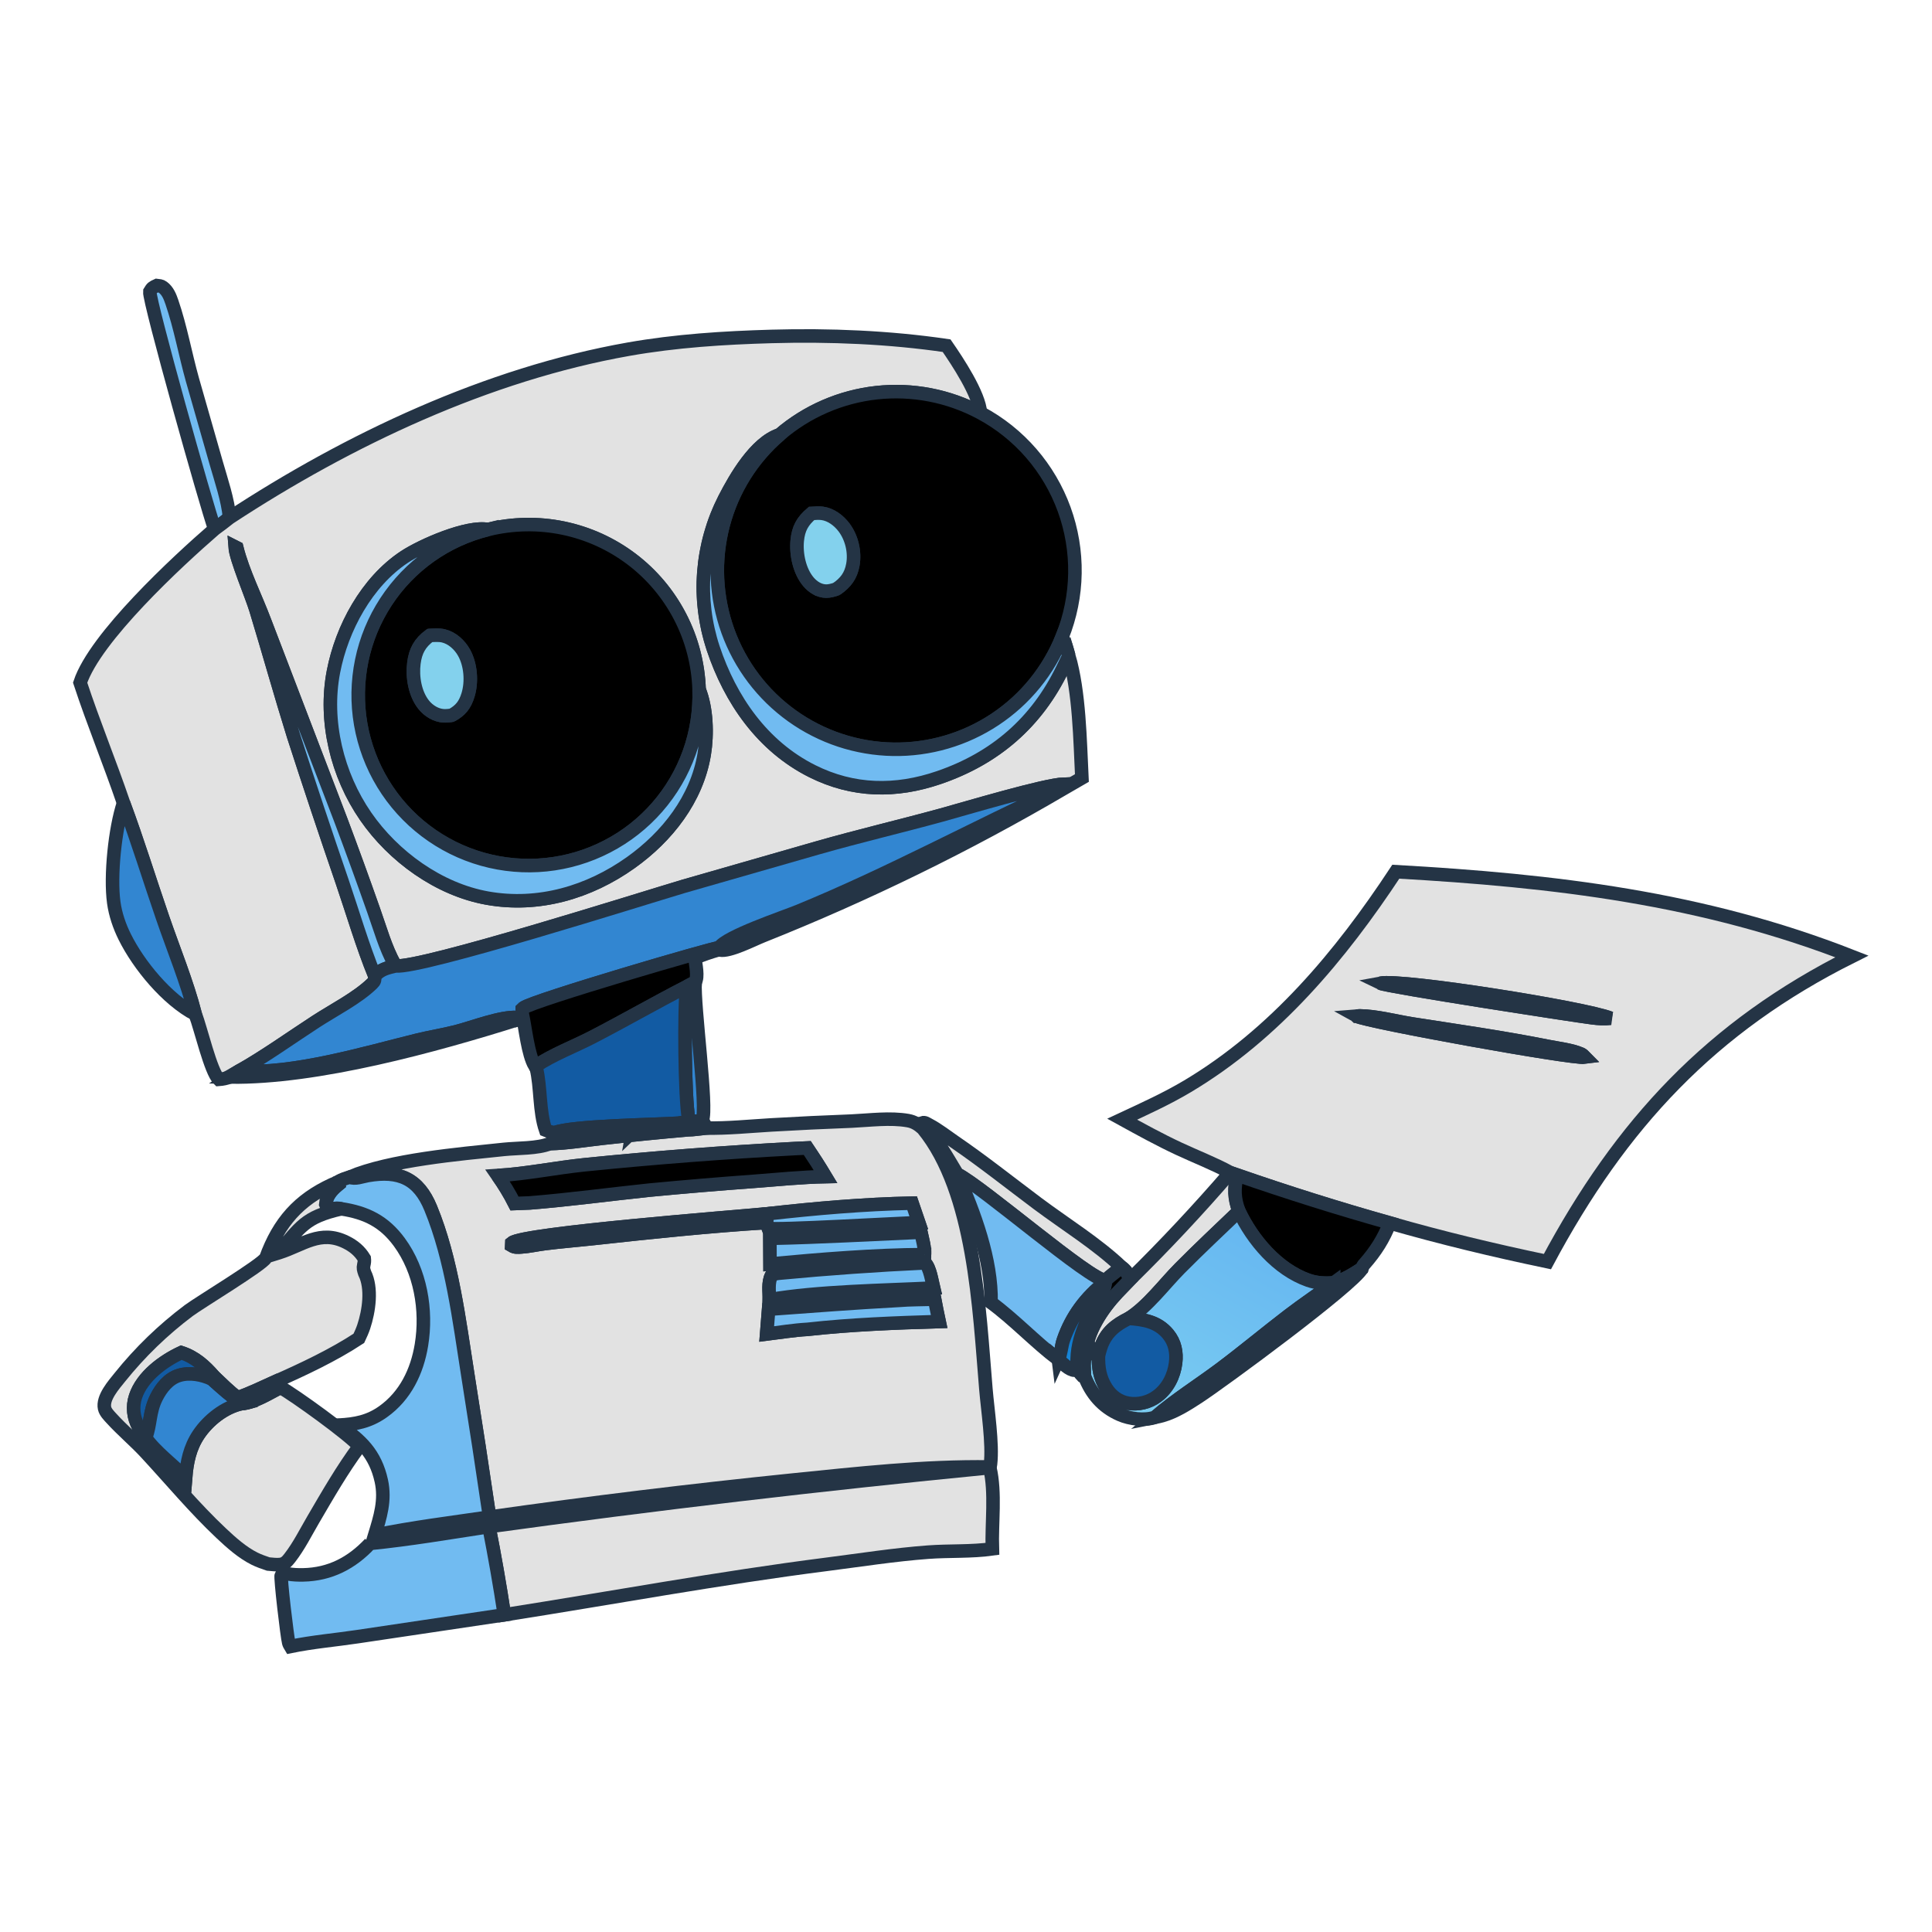 <?xml version="1.0" encoding="UTF-8" standalone="no"?>
<!-- Created with Inkscape (http://www.inkscape.org/) -->

<svg
   width="170mm"
   height="170mm"
   viewBox="0 0 170 170"
   version="1.1"
   id="svg1"
   inkscape:version="1.4 (e7c3feb100, 2024-10-09)"
   sodipodi:docname="favicon.svg"
   xmlns:inkscape="http://www.inkscape.org/namespaces/inkscape"
   xmlns:sodipodi="http://sodipodi.sourceforge.net/DTD/sodipodi-0.dtd"
   xmlns="http://www.w3.org/2000/svg"
   xmlns:svg="http://www.w3.org/2000/svg">
  <sodipodi:namedview
     id="namedview1"
     pagecolor="#243445"
     bordercolor="#000000"
     borderopacity="0.25"
     inkscape:showpageshadow="2"
     inkscape:pageopacity="0.0"
     inkscape:pagecheckerboard="0"
     inkscape:deskcolor="#d1d1d1"
     inkscape:document-units="mm"
     inkscape:zoom="0.50867705"
     inkscape:cx="176.92955"
     inkscape:cy="299.79729"
     inkscape:window-width="1440"
     inkscape:window-height="831"
     inkscape:window-x="0"
     inkscape:window-y="0"
     inkscape:window-maximized="1"
     inkscape:current-layer="layer1"
     inkscape:export-bgcolor="#243445ff" />
  <defs
     id="defs1">
    <linearGradient
       id="gradient_0"
       gradientUnits="userSpaceOnUse"
       x1="719.581"
       y1="403.932"
       x2="682.278"
       y2="470.019"
       gradientTransform="matrix(0.265,0,0,0.265,-50.29,4.845)">
      <stop
         offset="0"
         stop-color="#66B7F1"
         id="stop29" />
      <stop
         offset="1"
         stop-color="#7BCDF1"
         id="stop30" />
    </linearGradient>
    <linearGradient
       id="gradient_1"
       gradientUnits="userSpaceOnUse"
       x1="660.026"
       y1="427.277"
       x2="661.099"
       y2="450.403"
       gradientTransform="matrix(0.265,0,0,0.265,-50.29,4.845)">
      <stop
         offset="0"
         stop-color="#0460B8"
         id="stop35" />
      <stop
         offset="1"
         stop-color="#1B8DDD"
         id="stop36" />
    </linearGradient>
  </defs>
  <g
     inkscape:label="Calque 1"
     inkscape:groupmode="layer"
     id="layer1"
     transform="translate(-58.701,-69.105)">
    <g
       id="g1"
       transform="translate(29.102,65.255)"
       style="stroke:#243445;stroke-opacity:1">
      <path
         fill="#71bbf1"
         d="m 48.491,50.397 c -0.718,-1.981 -5.793,-20.048 -5.71,-20.884 0.212,-0.349 0.242,-0.367 0.614,-0.536 0.22,0.029 0.352,0.013 0.537,0.151 0.428,0.318 0.623,0.814 0.791,1.304 0.752,2.19 1.176,4.576 1.803,6.817 l 2.099,7.34 c 0.443,1.553 1.018,3.204 1.173,4.815 q -0.641,0.514 -1.308,0.994 z"
         id="path2"
         style="stroke:#243445;stroke-width:1.191;stroke-linejoin:miter;stroke-dasharray:none;stroke-opacity:1;paint-order:stroke markers fill" />
      <path
         fill="#e2e2e2"
         d="m 115.867,40.167 q -0.26,-0.139 -0.526,-0.269 -0.266,-0.129 -0.536,-0.249 -0.27,-0.119 -0.545,-0.229 -0.274,-0.109 -0.553,-0.208 -0.278,-0.099 -0.56,-0.187 -0.282,-0.088 -0.567,-0.166 -0.285,-0.078 -0.573,-0.144 -0.288,-0.067 -0.578,-0.123 -0.29,-0.056 -0.582,-0.101 -0.292,-0.045 -0.585,-0.079 -0.293,-0.034 -0.588,-0.057 -0.294,-0.023 -0.589,-0.035 -0.295,-0.012 -0.591,-0.013 -0.295,-7.94e-4 -0.59,0.009 -0.295,0.01 -0.59,0.031 -0.294,0.021 -0.588,0.053 -0.293,0.032 -0.586,0.075 -0.292,0.043 -0.582,0.098 -0.291,0.054 -0.578,0.119 -0.288,0.065 -0.574,0.141 -0.285,0.076 -0.568,0.162 -0.282,0.087 -0.561,0.183 -0.279,0.097 -0.554,0.205 -0.275,0.107 -0.546,0.225 -0.271,0.118 -0.537,0.245 -0.266,0.128 -0.528,0.265 -0.261,0.138 -0.517,0.285 -0.256,0.147 -0.506,0.304 -0.25,0.157 -0.494,0.323 -0.244,0.166 -0.482,0.341 -0.238,0.175 -0.469,0.359 -0.231,0.184 -0.455,0.377 c -2.115,0.694 -3.882,3.77 -4.836,5.626 q -0.192,0.377 -0.366,0.762 -0.173,0.385 -0.328,0.779 -0.154,0.393 -0.289,0.794 -0.134,0.401 -0.249,0.808 -0.115,0.407 -0.209,0.819 -0.094,0.412 -0.168,0.828 -0.074,0.416 -0.127,0.836 -0.053,0.419 -0.086,0.841 -0.032,0.421 -0.044,0.844 -0.012,0.423 -0.002,0.845 0.009,0.423 0.04,0.844 0.03,0.421 0.082,0.841 0.051,0.42 0.123,0.836 0.072,0.416 0.164,0.829 0.092,0.412 0.205,0.82 0.113,0.407 0.245,0.809 c 1.512,4.552 4.34,8.64 8.717,10.833 3.612,1.809 7.357,1.867 11.151,0.567 4.973,-1.703 8.61,-4.86 10.888,-9.581 l 0.548,-1.131 c 0.931,3.216 0.983,7.396 1.149,10.754 l -1.594,0.922 q -6.376,3.742 -13.016,6.991 -6.64,3.25 -13.507,5.988 c -0.833,0.333 -2.902,1.4 -3.727,1.235 -0.036,-0.007 -0.07,-0.024 -0.106,-0.036 l 0.026,-0.17 c 0.623,-0.991 5.656,-2.663 7.043,-3.233 7.923,-3.255 15.42,-7.34 23.189,-10.914 l 0.125,-0.249 c -1.711,0.054 -8.696,2.151 -10.781,2.723 -3.629,0.995 -7.297,1.854 -10.914,2.89 l -11.777,3.38 c -3.745,1.112 -23.083,7.246 -25.357,7.006 -0.028,-0.048 -0.056,-0.095 -0.084,-0.144 -0.811,-1.45 -1.284,-3.18 -1.844,-4.746 q -1.403,-3.991 -2.891,-7.95 L 52.889,58.519 c -0.791,-2.105 -1.914,-4.307 -2.456,-6.466 l -0.146,-0.074 c 0.071,1.032 1.445,4.247 1.834,5.522 1.125,3.694 2.157,7.417 3.309,11.103 q 2.081,6.441 4.283,12.843 c 0.937,2.743 1.774,5.613 2.867,8.293 -0.012,0.342 0.023,0.412 -0.233,0.66 -1.32,1.279 -3.391,2.328 -4.94,3.334 -2.229,1.448 -4.451,3.047 -6.761,4.357 -0.277,0.174 -0.558,0.343 -0.825,0.532 -0.339,0.115 -0.606,0.177 -0.968,0.203 -0.715,-0.683 -1.595,-4.515 -2.068,-5.726 -0.749,-2.872 -1.904,-5.679 -2.872,-8.485 -1.16,-3.365 -2.206,-6.772 -3.444,-10.11 -1.209,-3.55 -2.646,-7.026 -3.819,-10.587 1.321,-3.971 8.503,-10.629 11.841,-13.52 q 0.667,-0.479 1.308,-0.994 C 60.282,42.528 72.484,36.774 84.896,34.577 c 4.156,-0.736 8.392,-1.005 12.605,-1.124 5.087,-0.143 10.354,0.073 15.391,0.813 0.956,1.381 2.877,4.283 2.975,5.902 z M 72.535,50.442 c -1.8,-0.353 -5.815,1.394 -7.361,2.421 -3.306,2.197 -5.495,6.253 -6.234,10.082 -0.84,4.355 0.325,9.099 2.832,12.731 2.44,3.535 6.446,6.442 10.716,7.201 4.494,0.799 8.938,-0.509 12.612,-3.124 3.202,-2.279 5.814,-5.592 6.467,-9.551 0.288,-1.747 0.216,-4.033 -0.453,-5.685 q -0.007,-0.208 -0.02,-0.417 -0.012,-0.208 -0.031,-0.416 -0.018,-0.208 -0.043,-0.415 -0.024,-0.207 -0.054,-0.414 -0.03,-0.206 -0.066,-0.412 -0.035,-0.206 -0.077,-0.41 -0.041,-0.205 -0.088,-0.408 -0.047,-0.203 -0.1,-0.405 -0.053,-0.202 -0.111,-0.402 -0.058,-0.2 -0.122,-0.399 -0.064,-0.198 -0.133,-0.395 -0.069,-0.197 -0.144,-0.391 -0.075,-0.195 -0.155,-0.387 -0.08,-0.193 -0.166,-0.383 -0.086,-0.19 -0.176,-0.378 -0.091,-0.188 -0.187,-0.373 -0.096,-0.185 -0.197,-0.368 -0.101,-0.183 -0.207,-0.362 -0.106,-0.18 -0.217,-0.356 -0.111,-0.177 -0.227,-0.35 -0.116,-0.174 -0.236,-0.344 -0.121,-0.17 -0.246,-0.337 -0.125,-0.167 -0.255,-0.33 -0.13,-0.163 -0.264,-0.323 -0.134,-0.16 -0.273,-0.315 -0.139,-0.156 -0.282,-0.308 -0.143,-0.152 -0.29,-0.3 -0.147,-0.148 -0.298,-0.291 -0.151,-0.144 -0.306,-0.283 -0.155,-0.139 -0.314,-0.274 -0.159,-0.135 -0.322,-0.266 -0.163,-0.13 -0.329,-0.256 -0.166,-0.126 -0.336,-0.247 -0.17,-0.121 -0.343,-0.238 -0.173,-0.117 -0.349,-0.228 -0.176,-0.112 -0.355,-0.218 -0.179,-0.107 -0.361,-0.208 -0.182,-0.102 -0.367,-0.198 -0.185,-0.097 -0.372,-0.188 -0.187,-0.091 -0.377,-0.178 -0.19,-0.086 -0.382,-0.167 -0.192,-0.081 -0.387,-0.156 -0.194,-0.076 -0.391,-0.146 -0.197,-0.07 -0.395,-0.134 -0.198,-0.065 -0.398,-0.124 -0.2,-0.059 -0.402,-0.113 -0.202,-0.053 -0.405,-0.101 -0.203,-0.048 -0.407,-0.09 -0.204,-0.042 -0.41,-0.079 -0.205,-0.036 -0.412,-0.067 -0.206,-0.031 -0.413,-0.056 -0.207,-0.025 -0.415,-0.044 -0.208,-0.019 -0.416,-0.033 -0.208,-0.013 -0.416,-0.021 -0.208,-0.008 -0.417,-0.009 -0.209,-0.002 -0.417,0.002 -0.208,0.004 -0.417,0.014 -0.208,0.01 -0.416,0.025 -0.208,0.016 -0.415,0.037 -0.207,0.021 -0.414,0.048 -0.207,0.027 -0.413,0.06 -0.206,0.033 -0.411,0.071 -0.205,0.039 -0.409,0.083 -0.204,0.044 -0.406,0.094 z"
         id="path3"
         style="stroke:#243445;stroke-width:1.191;stroke-linejoin:miter;stroke-dasharray:none;stroke-opacity:1;paint-order:stroke markers fill" />
      <path
         d="m 98.192,42.11 q 0.224,-0.193 0.455,-0.377 0.231,-0.184 0.469,-0.359 0.238,-0.175 0.482,-0.341 0.244,-0.166 0.494,-0.323 0.25,-0.157 0.506,-0.304 0.256,-0.147 0.517,-0.285 0.261,-0.138 0.528,-0.265 0.266,-0.128 0.537,-0.245 0.271,-0.117 0.546,-0.225 0.275,-0.107 0.554,-0.205 0.279,-0.097 0.561,-0.183 0.283,-0.087 0.568,-0.162 0.285,-0.076 0.574,-0.141 0.288,-0.065 0.578,-0.119 0.29,-0.054 0.582,-0.098 0.292,-0.043 0.586,-0.075 0.294,-0.032 0.588,-0.053 0.294,-0.021 0.59,-0.031 0.295,-0.01 0.59,-0.009 0.295,0.001 0.591,0.013 0.295,0.012 0.589,0.035 0.294,0.023 0.588,0.057 0.293,0.034 0.585,0.079 0.292,0.045 0.582,0.101 0.29,0.056 0.578,0.123 0.288,0.067 0.573,0.144 0.285,0.078 0.567,0.166 0.282,0.088 0.56,0.187 0.278,0.099 0.553,0.208 0.274,0.109 0.545,0.229 0.27,0.119 0.536,0.249 0.266,0.129 0.526,0.269 0.317,0.169 0.626,0.353 0.309,0.184 0.609,0.381 0.3,0.198 0.591,0.409 0.291,0.211 0.572,0.435 0.281,0.224 0.551,0.461 0.27,0.237 0.529,0.486 0.259,0.249 0.507,0.509 0.248,0.26 0.483,0.532 0.235,0.271 0.458,0.553 0.223,0.282 0.432,0.574 0.21,0.292 0.406,0.593 0.196,0.301 0.378,0.611 0.182,0.31 0.35,0.627 0.168,0.318 0.321,0.643 0.153,0.325 0.292,0.657 0.138,0.332 0.261,0.669 0.123,0.338 0.23,0.681 0.107,0.343 0.199,0.69 0.092,0.347 0.167,0.699 0.076,0.351 0.135,0.706 0.059,0.354 0.103,0.711 0.043,0.357 0.07,0.715 0.027,0.358 0.038,0.717 0.011,0.359 0.005,0.718 -0.006,0.359 -0.028,0.718 -0.022,0.359 -0.061,0.716 -0.039,0.357 -0.093,0.712 -0.055,0.355 -0.126,0.707 -0.071,0.352 -0.158,0.701 -0.087,0.348 -0.19,0.693 -0.103,0.344 -0.221,0.684 -0.118,0.339 -0.252,0.673 -0.111,0.275 -0.231,0.547 -0.121,0.271 -0.252,0.537 -0.131,0.266 -0.272,0.528 -0.141,0.261 -0.292,0.517 -0.151,0.256 -0.311,0.506 -0.16,0.25 -0.329,0.493 -0.17,0.244 -0.348,0.481 -0.179,0.237 -0.366,0.467 -0.187,0.23 -0.383,0.453 -0.196,0.223 -0.4,0.438 -0.204,0.215 -0.416,0.423 -0.212,0.207 -0.432,0.407 -0.22,0.199 -0.447,0.39 -0.227,0.191 -0.461,0.373 -0.234,0.182 -0.475,0.355 -0.241,0.173 -0.488,0.338 -0.247,0.164 -0.501,0.319 -0.253,0.155 -0.512,0.3 -0.259,0.145 -0.523,0.28 -0.264,0.135 -0.533,0.26 -0.269,0.125 -0.543,0.24 -0.274,0.115 -0.551,0.219 -0.278,0.105 -0.559,0.198 -0.282,0.094 -0.566,0.177 -0.285,0.083 -0.573,0.156 -0.288,0.072 -0.578,0.134 -0.29,0.061 -0.583,0.112 -0.292,0.051 -0.586,0.09 -0.294,0.039 -0.59,0.068 -0.295,0.028 -0.592,0.046 -0.296,0.017 -0.593,0.023 -0.297,0.006 -0.593,7.93e-4 -0.297,-0.005 -0.593,-0.022 -0.296,-0.016 -0.592,-0.044 -0.296,-0.028 -0.59,-0.066 -0.294,-0.039 -0.587,-0.088 -0.293,-0.05 -0.583,-0.111 -0.291,-0.061 -0.579,-0.132 -0.288,-0.072 -0.573,-0.154 -0.285,-0.083 -0.567,-0.176 -0.282,-0.093 -0.56,-0.197 -0.278,-0.104 -0.552,-0.218 -0.274,-0.114 -0.543,-0.239 -0.269,-0.124 -0.534,-0.259 -0.265,-0.134 -0.524,-0.279 -0.259,-0.144 -0.513,-0.298 -0.254,-0.154 -0.501,-0.318 -0.248,-0.164 -0.489,-0.336 -0.241,-0.173 -0.476,-0.355 -0.235,-0.182 -0.462,-0.372 -0.228,-0.191 -0.448,-0.389 -0.22,-0.199 -0.433,-0.406 -0.212,-0.207 -0.417,-0.422 -0.205,-0.215 -0.401,-0.437 -0.196,-0.222 -0.384,-0.452 -0.188,-0.23 -0.367,-0.466 -0.179,-0.237 -0.349,-0.48 -0.17,-0.243 -0.331,-0.493 -0.161,-0.249 -0.312,-0.505 -0.151,-0.255 -0.293,-0.516 -0.142,-0.261 -0.273,-0.527 -0.132,-0.266 -0.253,-0.537 -0.121,-0.271 -0.233,-0.546 -0.111,-0.275 -0.212,-0.554 -0.101,-0.279 -0.191,-0.562 -0.09,-0.283 -0.169,-0.569 -0.08,-0.286 -0.148,-0.575 -0.069,-0.289 -0.126,-0.58 -0.058,-0.291 -0.104,-0.584 -0.047,-0.293 -0.082,-0.588 -0.035,-0.295 -0.06,-0.591 -0.024,-0.296 -0.038,-0.592 -0.013,-0.297 -0.015,-0.593 -0.002,-0.297 0.007,-0.593 0.009,-0.297 0.03,-0.593 0.02,-0.296 0.052,-0.591 0.032,-0.295 0.074,-0.589 0.043,-0.294 0.096,-0.586 0.054,-0.292 0.118,-0.582 0.065,-0.29 0.14,-0.577 0.076,-0.287 0.162,-0.571 0.086,-0.284 0.183,-0.565 0.097,-0.28 0.204,-0.557 0.107,-0.277 0.225,-0.549 0.118,-0.273 0.246,-0.54 0.128,-0.268 0.266,-0.53 0.138,-0.263 0.286,-0.52 0.148,-0.257 0.305,-0.509 0.157,-0.252 0.324,-0.497 0.167,-0.246 0.343,-0.485 0.176,-0.239 0.361,-0.471 0.185,-0.232 0.378,-0.457 0.193,-0.225 0.395,-0.443 0.202,-0.217 0.411,-0.427 0.21,-0.21 0.428,-0.412 0.217,-0.202 0.443,-0.395 z m 2.818,6.919 c -0.797,0.681 -1.156,1.321 -1.261,2.379 -0.119,1.202 0.197,2.71 0.996,3.646 0.388,0.454 0.933,0.803 1.545,0.811 0.313,0.004 0.61,-0.088 0.905,-0.182 0.806,-0.557 1.271,-1.156 1.45,-2.141 0.201,-1.113 -0.095,-2.373 -0.773,-3.278 -0.453,-0.605 -1.156,-1.145 -1.924,-1.244 -0.307,-0.04 -0.63,-0.011 -0.938,0.009 z"
         id="path4"
         style="stroke:#243445;stroke-width:1.191;stroke-linejoin:miter;stroke-dasharray:none;stroke-opacity:1;paint-order:stroke markers fill" />
      <path
         fill="#71bbf1"
         d="m 123.651,61.559 -0.548,1.131 c -2.279,4.72 -5.916,7.877 -10.888,9.581 -3.793,1.3 -7.539,1.242 -11.151,-0.567 -4.377,-2.193 -7.205,-6.281 -8.717,-10.833 q -0.133,-0.401 -0.245,-0.809 -0.112,-0.407 -0.205,-0.82 -0.092,-0.412 -0.164,-0.829 -0.072,-0.416 -0.123,-0.836 -0.051,-0.42 -0.082,-0.841 -0.03,-0.422 -0.04,-0.844 -0.01,-0.423 0.002,-0.845 0.011,-0.423 0.044,-0.844 0.033,-0.421 0.086,-0.841 0.053,-0.419 0.127,-0.836 0.074,-0.416 0.168,-0.828 0.094,-0.412 0.209,-0.819 0.115,-0.407 0.249,-0.808 0.135,-0.401 0.289,-0.794 0.154,-0.394 0.328,-0.779 0.174,-0.385 0.366,-0.762 c 0.954,-1.856 2.721,-4.932 4.836,-5.626 q -0.225,0.193 -0.443,0.395 -0.218,0.202 -0.428,0.412 -0.21,0.21 -0.411,0.427 -0.202,0.218 -0.395,0.443 -0.193,0.225 -0.378,0.457 -0.185,0.232 -0.361,0.471 -0.176,0.239 -0.343,0.484 -0.167,0.245 -0.324,0.497 -0.157,0.252 -0.305,0.509 -0.148,0.257 -0.286,0.52 -0.138,0.263 -0.266,0.53 -0.128,0.268 -0.246,0.54 -0.118,0.272 -0.225,0.549 -0.107,0.276 -0.205,0.557 -0.097,0.281 -0.183,0.565 -0.086,0.284 -0.162,0.571 -0.075,0.287 -0.14,0.577 -0.065,0.29 -0.118,0.582 -0.054,0.292 -0.096,0.586 -0.043,0.294 -0.074,0.589 -0.032,0.295 -0.052,0.591 -0.02,0.296 -0.03,0.593 -0.009,0.297 -0.007,0.593 0.002,0.297 0.015,0.593 0.013,0.296 0.038,0.592 0.024,0.296 0.06,0.591 0.035,0.294 0.082,0.588 0.047,0.293 0.104,0.584 0.057,0.291 0.126,0.58 0.069,0.289 0.148,0.575 0.079,0.286 0.169,0.569 0.09,0.283 0.191,0.562 0.101,0.279 0.212,0.554 0.111,0.275 0.233,0.546 0.121,0.271 0.253,0.537 0.132,0.266 0.273,0.527 0.142,0.261 0.293,0.516 0.151,0.255 0.312,0.505 0.161,0.25 0.331,0.493 0.17,0.243 0.349,0.48 0.179,0.237 0.367,0.466 0.188,0.23 0.384,0.452 0.196,0.223 0.401,0.437 0.205,0.215 0.417,0.422 0.213,0.207 0.433,0.406 0.22,0.199 0.448,0.389 0.228,0.191 0.462,0.372 0.235,0.182 0.476,0.355 0.241,0.173 0.489,0.336 0.248,0.164 0.501,0.318 0.254,0.154 0.513,0.298 0.259,0.144 0.524,0.279 0.265,0.134 0.534,0.259 0.269,0.124 0.543,0.239 0.274,0.114 0.552,0.218 0.278,0.104 0.56,0.197 0.282,0.093 0.567,0.176 0.285,0.083 0.573,0.154 0.288,0.072 0.579,0.132 0.29,0.061 0.583,0.111 0.293,0.05 0.587,0.089 0.294,0.039 0.59,0.066 0.296,0.028 0.592,0.044 0.296,0.016 0.593,0.022 0.297,0.005 0.593,-7.93e-4 0.297,-0.006 0.593,-0.023 0.296,-0.017 0.592,-0.046 0.296,-0.028 0.59,-0.068 0.294,-0.039 0.586,-0.09 0.293,-0.051 0.583,-0.112 0.29,-0.062 0.578,-0.134 0.288,-0.072 0.573,-0.156 0.285,-0.083 0.566,-0.177 0.282,-0.094 0.559,-0.198 0.278,-0.104 0.551,-0.219 0.274,-0.115 0.543,-0.24 0.269,-0.125 0.533,-0.26 0.264,-0.135 0.523,-0.28 0.259,-0.145 0.512,-0.3 0.253,-0.155 0.501,-0.319 0.247,-0.164 0.488,-0.338 0.241,-0.173 0.475,-0.355 0.234,-0.182 0.461,-0.373 0.227,-0.191 0.447,-0.39 0.22,-0.199 0.432,-0.407 0.212,-0.208 0.416,-0.423 0.204,-0.215 0.4,-0.438 0.196,-0.223 0.383,-0.453 0.187,-0.23 0.366,-0.467 0.178,-0.237 0.348,-0.481 0.169,-0.244 0.329,-0.493 0.16,-0.25 0.311,-0.506 0.151,-0.256 0.292,-0.517 0.141,-0.261 0.272,-0.528 0.131,-0.266 0.252,-0.537 0.121,-0.271 0.231,-0.547 c 0.303,0.525 0.439,1.08 0.6,1.66 z"
         id="path5"
         style="stroke:#243445;stroke-width:1.191;stroke-linejoin:miter;stroke-dasharray:none;stroke-opacity:1;paint-order:stroke markers fill" />
      <path
         fill="#83d1ed"
         d="m 103.195,55.683 c -0.296,0.093 -0.592,0.185 -0.905,0.182 -0.611,-0.008 -1.157,-0.357 -1.545,-0.811 -0.8,-0.936 -1.115,-2.444 -0.996,-3.646 0.105,-1.058 0.464,-1.698 1.261,-2.379 0.308,-0.02 0.63,-0.049 0.938,-0.009 0.768,0.099 1.471,0.639 1.924,1.244 0.678,0.906 0.974,2.165 0.773,3.278 -0.178,0.985 -0.643,1.583 -1.45,2.141 z"
         id="path6"
         style="stroke:#243445;stroke-width:1.191;stroke-linejoin:miter;stroke-dasharray:none;stroke-opacity:1;paint-order:stroke markers fill" />
      <path
         d="m 72.535,50.442 q 0.202,-0.05 0.406,-0.094 0.204,-0.044 0.409,-0.083 0.205,-0.039 0.411,-0.071 0.206,-0.033 0.413,-0.06 0.207,-0.027 0.414,-0.048 0.207,-0.021 0.415,-0.037 0.208,-0.015 0.416,-0.025 0.208,-0.01 0.417,-0.014 0.208,-0.004 0.417,-0.002 0.208,0.002 0.417,0.009 0.208,0.008 0.416,0.021 0.208,0.013 0.416,0.033 0.208,0.019 0.415,0.044 0.207,0.025 0.414,0.056 0.206,0.031 0.411,0.067 0.205,0.037 0.41,0.079 0.204,0.042 0.407,0.09 0.203,0.048 0.405,0.101 0.202,0.053 0.402,0.113 0.2,0.059 0.398,0.124 0.198,0.065 0.395,0.134 0.196,0.07 0.391,0.146 0.194,0.075 0.387,0.156 0.192,0.081 0.382,0.167 0.19,0.086 0.377,0.178 0.188,0.092 0.372,0.188 0.185,0.097 0.367,0.198 0.182,0.102 0.361,0.208 0.179,0.107 0.355,0.218 0.176,0.112 0.349,0.228 0.173,0.116 0.343,0.238 0.17,0.121 0.336,0.247 0.166,0.126 0.329,0.256 0.163,0.131 0.322,0.266 0.159,0.135 0.314,0.274 0.155,0.139 0.306,0.283 0.151,0.143 0.298,0.291 0.147,0.148 0.29,0.3 0.143,0.152 0.282,0.308 0.139,0.156 0.273,0.315 0.134,0.16 0.264,0.323 0.13,0.163 0.255,0.33 0.125,0.167 0.246,0.337 0.12,0.17 0.236,0.344 0.116,0.173 0.227,0.35 0.111,0.176 0.217,0.356 0.106,0.18 0.207,0.362 0.101,0.183 0.197,0.368 0.096,0.185 0.187,0.373 0.09,0.188 0.176,0.378 0.086,0.19 0.166,0.383 0.08,0.193 0.155,0.387 0.075,0.195 0.144,0.391 0.069,0.197 0.133,0.395 0.064,0.199 0.122,0.399 0.058,0.2 0.111,0.402 0.053,0.202 0.1,0.405 0.047,0.203 0.088,0.408 0.042,0.204 0.077,0.41 0.036,0.206 0.066,0.412 0.03,0.206 0.054,0.414 0.024,0.207 0.043,0.415 0.018,0.208 0.031,0.416 0.013,0.208 0.02,0.417 0.011,0.352 0.007,0.704 -0.005,0.352 -0.026,0.703 -0.022,0.351 -0.059,0.701 -0.038,0.35 -0.092,0.698 -0.054,0.348 -0.125,0.693 -0.07,0.345 -0.157,0.686 -0.087,0.341 -0.189,0.678 -0.103,0.337 -0.221,0.668 -0.118,0.332 -0.252,0.657 -0.134,0.326 -0.282,0.645 -0.149,0.319 -0.312,0.631 -0.164,0.312 -0.342,0.615 -0.178,0.304 -0.37,0.599 -0.192,0.295 -0.398,0.58 -0.206,0.286 -0.424,0.561 -0.219,0.275 -0.451,0.541 -0.232,0.265 -0.475,0.519 -0.244,0.254 -0.499,0.496 -0.255,0.242 -0.522,0.472 -0.266,0.23 -0.543,0.447 -0.277,0.217 -0.564,0.421 -0.287,0.204 -0.583,0.394 -0.296,0.19 -0.601,0.366 -0.305,0.176 -0.617,0.338 -0.313,0.162 -0.633,0.309 -0.32,0.147 -0.646,0.279 -0.326,0.132 -0.659,0.248 -0.332,0.116 -0.67,0.217 -0.337,0.101 -0.679,0.185 -0.342,0.085 -0.687,0.153 -0.345,0.069 -0.693,0.121 -0.348,0.052 -0.698,0.088 -0.35,0.036 -0.702,0.055 -0.351,0.02 -0.703,0.022 -0.352,0.003 -0.704,-0.011 -0.352,-0.013 -0.702,-0.044 -0.351,-0.03 -0.7,-0.076 -0.349,-0.046 -0.695,-0.109 -0.346,-0.063 -0.689,-0.142 -0.343,-0.079 -0.682,-0.174 -0.339,-0.095 -0.673,-0.206 -0.334,-0.111 -0.663,-0.237 -0.329,-0.126 -0.651,-0.268 -0.322,-0.142 -0.637,-0.298 -0.315,-0.157 -0.623,-0.328 -0.308,-0.171 -0.607,-0.357 -0.299,-0.185 -0.589,-0.384 -0.29,-0.199 -0.571,-0.412 -0.28,-0.213 -0.551,-0.438 -0.27,-0.225 -0.53,-0.463 -0.259,-0.238 -0.507,-0.488 -0.248,-0.25 -0.484,-0.511 -0.236,-0.261 -0.46,-0.533 -0.223,-0.272 -0.434,-0.554 -0.21,-0.282 -0.407,-0.574 -0.197,-0.292 -0.38,-0.592 -0.183,-0.301 -0.352,-0.61 -0.169,-0.309 -0.323,-0.625 -0.154,-0.316 -0.293,-0.64 -0.139,-0.323 -0.263,-0.653 -0.124,-0.329 -0.232,-0.664 -0.108,-0.335 -0.201,-0.674 -0.092,-0.34 -0.169,-0.683 -0.076,-0.343 -0.137,-0.69 -0.06,-0.347 -0.104,-0.696 -0.044,-0.349 -0.071,-0.7 -0.028,-0.351 -0.038,-0.703 -0.011,-0.352 -0.005,-0.704 0.006,-0.352 0.028,-0.703 0.022,-0.351 0.061,-0.701 0.038,-0.35 0.093,-0.697 0.055,-0.348 0.126,-0.692 0.071,-0.345 0.158,-0.686 0.087,-0.341 0.19,-0.677 0.103,-0.337 0.222,-0.668 0.119,-0.332 0.253,-0.657 0.134,-0.325 0.284,-0.644 0.149,-0.319 0.314,-0.63 0.164,-0.311 0.343,-0.615 0.179,-0.303 0.371,-0.598 0.193,-0.295 0.399,-0.58 0.206,-0.285 0.425,-0.561 0.219,-0.275 0.451,-0.54 0.232,-0.265 0.476,-0.518 0.244,-0.254 0.5,-0.495 0.256,-0.242 0.523,-0.471 0.267,-0.23 0.544,-0.446 0.277,-0.217 0.564,-0.42 0.287,-0.203 0.584,-0.393 0.296,-0.19 0.601,-0.366 0.305,-0.176 0.618,-0.337 0.313,-0.161 0.633,-0.308 0.32,-0.146 0.647,-0.278 0.327,-0.131 0.659,-0.247 0.332,-0.116 0.67,-0.216 0.337,-0.1 0.679,-0.184 z m -5.115,9.323 c -0.875,0.651 -1.264,1.352 -1.402,2.441 -0.154,1.212 0.089,2.693 0.871,3.666 0.417,0.519 1.074,0.931 1.752,0.964 0.231,0.011 0.468,-0.017 0.698,-0.043 0.792,-0.435 1.177,-0.923 1.444,-1.795 0.353,-1.153 0.24,-2.659 -0.35,-3.718 -0.379,-0.679 -1.039,-1.294 -1.812,-1.479 -0.382,-0.091 -0.81,-0.054 -1.2,-0.036 z"
         id="path7"
         style="stroke:#243445;stroke-width:1.191;stroke-linejoin:miter;stroke-dasharray:none;stroke-opacity:1;paint-order:stroke markers fill" />
      <path
         fill="#71bbf1"
         d="m 91.115,64.519 c 0.669,1.652 0.741,3.938 0.453,5.685 -0.653,3.958 -3.265,7.272 -6.467,9.551 -3.674,2.615 -8.118,3.923 -12.612,3.124 -4.27,-0.759 -8.277,-3.666 -10.716,-7.201 -2.507,-3.632 -3.672,-8.377 -2.832,-12.731 0.739,-3.83 2.927,-7.886 6.234,-10.082 1.546,-1.027 5.561,-2.774 7.361,-2.421 q -0.342,0.084 -0.679,0.184 -0.338,0.1 -0.67,0.216 -0.332,0.116 -0.659,0.247 -0.327,0.131 -0.647,0.278 -0.32,0.147 -0.633,0.308 -0.313,0.161 -0.618,0.337 -0.305,0.176 -0.601,0.366 -0.296,0.19 -0.584,0.393 -0.287,0.204 -0.564,0.42 -0.277,0.217 -0.544,0.446 -0.267,0.23 -0.523,0.471 -0.256,0.242 -0.5,0.495 -0.244,0.253 -0.476,0.518 -0.232,0.265 -0.451,0.54 -0.219,0.275 -0.425,0.561 -0.206,0.285 -0.399,0.58 -0.192,0.295 -0.371,0.598 -0.179,0.303 -0.343,0.615 -0.164,0.311 -0.314,0.63 -0.149,0.319 -0.284,0.644 -0.134,0.325 -0.253,0.657 -0.119,0.331 -0.222,0.668 -0.103,0.337 -0.19,0.677 -0.087,0.341 -0.158,0.686 -0.071,0.345 -0.126,0.692 -0.055,0.348 -0.093,0.697 -0.039,0.35 -0.061,0.701 -0.022,0.351 -0.028,0.703 -0.006,0.352 0.005,0.704 0.011,0.352 0.038,0.703 0.027,0.351 0.071,0.7 0.044,0.349 0.104,0.696 0.06,0.347 0.137,0.69 0.076,0.344 0.169,0.683 0.092,0.339 0.201,0.674 0.108,0.335 0.232,0.664 0.124,0.33 0.263,0.653 0.139,0.323 0.293,0.64 0.154,0.316 0.323,0.625 0.169,0.309 0.352,0.61 0.183,0.301 0.38,0.592 0.197,0.292 0.407,0.574 0.211,0.282 0.434,0.554 0.224,0.272 0.46,0.533 0.236,0.261 0.484,0.511 0.248,0.25 0.507,0.488 0.26,0.238 0.53,0.463 0.27,0.225 0.551,0.438 0.28,0.212 0.571,0.412 0.29,0.199 0.589,0.384 0.299,0.185 0.607,0.357 0.307,0.171 0.623,0.328 0.315,0.156 0.637,0.298 0.322,0.142 0.651,0.268 0.329,0.126 0.663,0.237 0.334,0.111 0.673,0.206 0.339,0.095 0.682,0.174 0.343,0.079 0.69,0.142 0.346,0.063 0.695,0.109 0.349,0.047 0.7,0.076 0.351,0.03 0.702,0.044 0.352,0.013 0.704,0.011 0.352,-0.003 0.703,-0.022 0.352,-0.019 0.702,-0.055 0.35,-0.036 0.698,-0.088 0.348,-0.052 0.693,-0.121 0.345,-0.069 0.687,-0.153 0.342,-0.085 0.679,-0.185 0.337,-0.101 0.67,-0.217 0.332,-0.116 0.659,-0.248 0.327,-0.132 0.646,-0.279 0.32,-0.147 0.633,-0.309 0.312,-0.162 0.617,-0.338 0.305,-0.176 0.601,-0.366 0.296,-0.191 0.583,-0.394 0.287,-0.204 0.564,-0.421 0.277,-0.217 0.543,-0.447 0.266,-0.23 0.522,-0.472 0.255,-0.242 0.499,-0.496 0.244,-0.254 0.475,-0.519 0.232,-0.265 0.451,-0.541 0.219,-0.276 0.424,-0.561 0.206,-0.285 0.398,-0.58 0.192,-0.295 0.37,-0.599 0.178,-0.303 0.342,-0.615 0.164,-0.312 0.312,-0.631 0.149,-0.319 0.282,-0.645 0.134,-0.326 0.252,-0.657 0.118,-0.332 0.221,-0.668 0.102,-0.337 0.189,-0.678 0.087,-0.341 0.157,-0.686 0.071,-0.345 0.125,-0.693 0.054,-0.348 0.092,-0.698 0.038,-0.35 0.059,-0.701 0.021,-0.351 0.026,-0.703 0.005,-0.352 -0.007,-0.704 z"
         id="path8"
         style="stroke:#243445;stroke-width:1.191;stroke-linejoin:miter;stroke-dasharray:none;stroke-opacity:1;paint-order:stroke markers fill" />
      <path
         fill="#71bbf1"
         d="m 64.405,88.844 c -0.715,0.167 -1.343,0.307 -1.825,0.894 -1.093,-2.679 -1.93,-5.549 -2.867,-8.293 q -2.201,-6.401 -4.283,-12.843 c -1.152,-3.686 -2.184,-7.409 -3.309,-11.103 -0.388,-1.275 -1.762,-4.489 -1.834,-5.522 l 0.146,0.074 c 0.542,2.16 1.666,4.361 2.456,6.466 l 6.697,17.485 q 1.488,3.959 2.891,7.95 c 0.56,1.566 1.032,3.296 1.844,4.746 0.027,0.048 0.056,0.096 0.084,0.144 z"
         id="path9"
         style="stroke:#243445;stroke-width:1.191;stroke-linejoin:miter;stroke-dasharray:none;stroke-opacity:1;paint-order:stroke markers fill" />
      <path
         fill="#83d1ed"
         d="m 69.339,66.793 c -0.229,0.026 -0.466,0.054 -0.698,0.043 -0.678,-0.033 -1.336,-0.445 -1.752,-0.964 -0.782,-0.973 -1.025,-2.455 -0.871,-3.666 0.138,-1.088 0.527,-1.789 1.402,-2.441 0.39,-0.018 0.818,-0.055 1.2,0.036 0.773,0.185 1.433,0.799 1.812,1.479 0.591,1.059 0.704,2.565 0.35,3.718 -0.267,0.871 -0.651,1.36 -1.444,1.795 z"
         id="path10"
         style="stroke:#243445;stroke-width:1.191;stroke-linejoin:miter;stroke-dasharray:none;stroke-opacity:1;paint-order:stroke markers fill" />
      <path
         fill="#3286d1"
         d="m 123.108,73.095 c -7.768,3.575 -15.266,7.659 -23.189,10.914 -1.387,0.57 -6.42,2.242 -7.043,3.233 -0.421,-0.032 -16.407,4.655 -17.218,5.295 -0.038,0.03 -0.069,0.067 -0.103,0.1 v 0.424 l -0.118,0.41 -0.215,0.073 -0.094,-0.162 c -1.457,-0.102 -3.928,0.874 -5.389,1.247 -1.149,0.293 -2.333,0.476 -3.49,0.763 -4.552,1.129 -10.965,3.039 -15.603,2.696 2.31,-1.31 4.532,-2.909 6.761,-4.357 1.549,-1.006 3.62,-2.055 4.94,-3.334 0.256,-0.248 0.221,-0.319 0.233,-0.66 0.482,-0.587 1.11,-0.727 1.825,-0.894 2.274,0.24 21.612,-5.894 25.357,-7.006 l 11.777,-3.38 c 3.617,-1.035 7.285,-1.894 10.914,-2.89 2.085,-0.572 9.07,-2.669 10.781,-2.723 z"
         id="path11"
         style="stroke:#243445;stroke-width:1.191;stroke-linejoin:miter;stroke-dasharray:none;stroke-opacity:1;paint-order:stroke markers fill" />
      <path
         fill="#3286d1"
         d="m 40.469,74.505 c 1.237,3.338 2.284,6.745 3.444,10.11 0.967,2.806 2.123,5.613 2.872,8.485 -2.487,-1.304 -4.978,-4.327 -6.212,-6.815 -0.471,-0.951 -0.82,-1.97 -0.965,-3.024 -0.318,-2.321 0.107,-6.502 0.861,-8.755 z"
         id="path12"
         style="stroke:#243445;stroke-width:1.191;stroke-linejoin:miter;stroke-dasharray:none;stroke-opacity:1;paint-order:stroke markers fill" />
      <path
         fill="#e2e2e2"
         d="m 138.615,110.421 c -1.738,1.666 -3.5,3.315 -5.194,5.026 -1.372,1.384 -2.859,3.395 -4.496,4.41 -1.147,0.562 -1.987,1.212 -2.437,2.464 -0.096,0.267 -0.164,0.544 -0.232,0.819 l -0.1,0.1 c -0.293,-0.255 -0.388,-0.463 -0.523,-0.815 -0.016,-0.042 -0.031,-0.083 -0.046,-0.125 l 0.018,0.165 -0.121,-0.133 -0.137,0.624 -0.246,0.156 c 0.094,-2.034 1.465,-4.076 2.811,-5.509 l 1.121,-1.164 q 4.604,-4.527 8.82,-9.417 c -1.447,-0.783 -3.029,-1.393 -4.523,-2.09 -1.702,-0.794 -3.344,-1.699 -4.989,-2.603 1.945,-0.908 3.914,-1.799 5.76,-2.9 7.679,-4.583 13.459,-11.503 18.318,-18.876 13.95,0.787 27.012,2.312 40.129,7.455 -12.355,6.175 -20.31,14.724 -26.79,26.854 -4.634,-0.969 -9.32,-2.092 -13.87,-3.402 -4.542,-1.277 -8.98,-2.677 -13.44,-4.221 -0.264,1.211 -0.26,2.017 0.167,3.183 z m 12.44,-20.058 c 0.601,0.297 17.053,2.842 18.653,3.042 0.554,0.069 1.049,0.103 1.603,0.039 -2.269,-0.909 -18.317,-3.454 -20.257,-3.081 z m -2.104,2.893 c 0.863,0.491 18.965,3.774 20.106,3.616 -0.117,-0.122 -0.197,-0.214 -0.355,-0.283 -0.825,-0.359 -2.02,-0.491 -2.914,-0.67 -3.93,-0.785 -7.912,-1.348 -11.872,-1.966 -1.484,-0.232 -3.199,-0.697 -4.682,-0.716 -0.08,-7.94e-4 -0.21,0.012 -0.283,0.019 z"
         id="path13"
         style="stroke:#243445;stroke-width:1.191;stroke-linejoin:miter;stroke-dasharray:none;stroke-opacity:1;paint-order:stroke markers fill" />
      <path
         d="m 75.555,93.062 v -0.424 c 0.034,-0.033 0.065,-0.07 0.103,-0.1 0.811,-0.641 16.797,-5.328 17.218,-5.295 l -0.026,0.17 c -0.724,0.215 -1.415,0.432 -2.106,0.743 0.06,0.514 0.321,1.685 0.02,2.111 l -0.754,0.405 c -2.787,1.434 -5.504,2.998 -8.286,4.436 -1.626,0.84 -3.465,1.525 -4.978,2.54 l -0.093,-0.009 c -0.601,-1.01 -0.829,-3.34 -1.098,-4.577 z"
         id="path14"
         style="stroke:#243445;stroke-width:1.191;stroke-linejoin:miter;stroke-dasharray:none;stroke-opacity:1;paint-order:stroke markers fill" />
      <path
         fill="#83d1ed"
         d="m 171.312,93.444 c -0.555,0.064 -1.05,0.03 -1.603,-0.039 -1.601,-0.199 -18.053,-2.745 -18.653,-3.042 1.94,-0.373 17.987,2.172 20.257,3.081 z"
         id="path15"
         style="stroke:#243445;stroke-width:1.191;stroke-linejoin:miter;stroke-dasharray:none;stroke-opacity:1;paint-order:stroke markers fill" />
      <path
         fill="#3286d1"
         d="m 90.011,90.671 0.754,-0.405 c -0.144,2.013 1.13,11.173 0.626,12.157 l -0.376,0.091 c -0.35,-0.021 -0.529,0.025 -0.819,-0.194 -0.353,-1.894 -0.414,-9.698 -0.185,-11.65 z"
         id="path16"
         style="stroke:#243445;stroke-width:1.191;stroke-linejoin:miter;stroke-dasharray:none;stroke-opacity:1;paint-order:stroke markers fill" />
      <path
         fill="#125ba3"
         d="m 76.746,97.648 c 1.513,-1.016 3.352,-1.7 4.978,-2.54 2.783,-1.439 5.5,-3.003 8.286,-4.436 -0.229,1.952 -0.168,9.756 0.185,11.65 0.289,0.219 0.469,0.173 0.819,0.194 l -0.002,0.059 c -0.546,0.026 -1.18,-0.009 -1.71,0.107 -2.086,0.138 -9.394,0.23 -10.9,0.838 -0.287,-0.048 -0.521,-0.115 -0.79,-0.227 -0.578,-1.659 -0.409,-3.735 -0.825,-5.479 -0.013,-0.055 -0.028,-0.11 -0.041,-0.165 z"
         id="path17"
         style="stroke:#243445;stroke-width:1.191;stroke-linejoin:miter;stroke-dasharray:none;stroke-opacity:1;paint-order:stroke markers fill" />
      <path
         fill="#83d1ed"
         d="m 169.057,96.873 c -1.142,0.158 -19.244,-3.126 -20.106,-3.616 0.073,-0.006 0.203,-0.019 0.283,-0.019 1.484,0.018 3.199,0.484 4.682,0.716 3.959,0.618 7.941,1.181 11.872,1.966 0.895,0.179 2.089,0.312 2.914,0.67 0.158,0.069 0.238,0.161 0.355,0.283 z"
         id="path18"
         style="stroke:#243445;stroke-width:1.191;stroke-linejoin:miter;stroke-dasharray:none;stroke-opacity:1;paint-order:stroke markers fill" />
      <path
         fill="#83d1ed"
         d="m 75.222,93.545 c -7.287,2.295 -17.724,5.186 -25.402,5.076 0.267,-0.189 0.548,-0.358 0.825,-0.532 4.638,0.343 11.051,-1.567 15.603,-2.696 1.157,-0.287 2.341,-0.47 3.49,-0.763 1.461,-0.373 3.932,-1.349 5.389,-1.247 z"
         id="path19"
         style="stroke:#243445;stroke-width:1.191;stroke-linejoin:miter;stroke-dasharray:none;stroke-opacity:1;paint-order:stroke markers fill" />
      <path
         fill="#e2e2e2"
         d="m 90.113,103.266 c 0.519,-0.008 1.065,-0.102 1.584,-0.153 1.915,0.031 3.852,-0.164 5.763,-0.279 q 3.533,-0.206 7.07,-0.338 c 1.593,-0.074 3.405,-0.319 4.972,-0.04 0.533,0.095 0.911,0.348 1.305,0.703 4.556,5.58 4.949,15.908 5.543,22.92 0.159,1.88 0.612,4.802 0.407,6.596 -0.01,0.086 -0.03,0.17 -0.044,0.254 -5.826,-0.084 -11.636,0.574 -17.426,1.159 q -13.336,1.364 -26.609,3.248 -0.917,-6.248 -1.911,-12.485 c -0.766,-4.842 -1.396,-10.142 -3.272,-14.703 -1.065,-2.588 -2.771,-3.342 -5.523,-2.863 -0.529,0.092 -1.12,0.35 -1.618,0.141 3.596,-1.517 9.636,-2.026 13.581,-2.44 1.17,-0.123 2.984,-0.065 4.051,-0.508 1.528,-0.035 3.098,-0.301 4.618,-0.47 q 3.75,-0.415 7.508,-0.745 z m 7.023,7.388 c -2.777,0.268 -21.476,1.71 -22.497,2.564 l -0.011,0.236 c 0.281,0.169 0.528,0.139 0.844,0.118 0.679,-0.044 1.361,-0.205 2.037,-0.291 1.447,-0.183 2.908,-0.298 4.359,-0.457 5.037,-0.554 10.111,-1.086 15.168,-1.402 0.039,0.183 0.099,0.337 0.167,0.511 0.64,0.192 11.503,-0.459 13.24,-0.496 l -0.588,-1.721 c -4.224,0.09 -8.524,0.46 -12.72,0.938 z m 0.218,4.418 c 4.5,-0.417 9.079,-0.796 13.599,-0.832 0.014,-0.663 -0.179,-1.322 -0.322,-1.967 -4.416,0.192 -8.874,0.446 -13.289,0.541 z m 13.641,-0.1 q -6.366,0.296 -12.71,0.897 c -0.314,0.029 -0.526,0.053 -0.805,0.204 -0.318,0.638 -0.187,1.438 -0.178,2.142 4.186,-0.739 10.076,-0.813 14.441,-1.03 -0.147,-0.604 -0.311,-1.785 -0.749,-2.213 z M 99.54,104.914 q -9.267,0.49 -18.499,1.425 c -2.537,0.261 -5.117,0.797 -7.653,0.95 0.564,0.805 1.041,1.586 1.486,2.461 l 1.339,-0.052 c 3.531,-0.285 7.03,-0.764 10.551,-1.13 q 4.589,-0.437 9.187,-0.772 c 2.086,-0.161 4.196,-0.374 6.288,-0.416 q -0.769,-1.281 -1.607,-2.517 z m 9.126,13.361 c -3.816,0.206 -7.619,0.496 -11.43,0.777 q -0.078,1.092 -0.173,2.182 c 1.185,-0.146 2.389,-0.347 3.58,-0.412 3.821,-0.427 7.751,-0.572 11.596,-0.688 -0.135,-0.654 -0.285,-1.309 -0.404,-1.966 -1.05,0.034 -2.124,0.022 -3.169,0.107 z"
         id="path20"
         style="stroke:#243445;stroke-width:1.191;stroke-linejoin:miter;stroke-dasharray:none;stroke-opacity:1;paint-order:stroke markers fill" />
      <path
         d="m 89.302,102.68 c 0.53,-0.116 1.164,-0.08 1.71,-0.107 l 0.519,0.077 c 0.106,0.181 0.13,0.244 0.165,0.462 -0.519,0.052 -1.065,0.146 -1.584,0.153 q -3.758,0.33 -7.508,0.745 c -1.521,0.169 -3.091,0.435 -4.618,0.47 1.561,-0.709 5.267,-0.771 7.074,-0.875 l 0.224,-0.388 -0.041,0.231 c 0.236,-0.226 0.443,-0.226 0.753,-0.301 l 0.015,-0.158 c -0.073,-0.011 -0.145,-0.043 -0.218,-0.033 -0.16,0.02 -0.365,0.157 -0.541,0.189 -0.912,0.165 -5.72,0.415 -6.718,0.379 -0.044,-0.002 -0.088,-0.004 -0.132,-0.006 1.506,-0.608 8.814,-0.7 10.9,-0.838 z"
         id="path21"
         style="stroke:#243445;stroke-width:1.191;stroke-linejoin:miter;stroke-dasharray:none;stroke-opacity:1;paint-order:stroke markers fill" />
      <path
         fill="#e2e2e2"
         d="m 110.93,102.953 -0.188,-0.299 c 0.235,-0.074 0.383,0.063 0.598,0.175 0.782,0.409 1.53,1.002 2.262,1.503 2.507,1.715 4.865,3.598 7.295,5.417 2.422,1.813 5.209,3.525 7.398,5.604 -0.474,0.379 -0.98,0.744 -1.423,1.158 -1.275,0.065 -10.804,-8.227 -13.041,-9.35 -0.92,-1.509 -1.656,-2.926 -2.9,-4.208 z"
         id="path22"
         style="stroke:#243445;stroke-width:1.191;stroke-linejoin:miter;stroke-dasharray:none;stroke-opacity:1;paint-order:stroke markers fill" />
      <path
         d="m 73.389,107.289 c 2.536,-0.153 5.115,-0.689 7.653,-0.95 q 9.232,-0.935 18.499,-1.425 l 1.092,-0.051 q 0.838,1.237 1.607,2.517 c -2.092,0.042 -4.202,0.255 -6.288,0.416 q -4.598,0.335 -9.187,0.772 c -3.521,0.366 -7.02,0.846 -10.551,1.13 l -1.339,0.052 c -0.445,-0.875 -0.922,-1.656 -1.486,-2.461 z"
         id="path24"
         style="stroke:#243445;stroke-width:1.191;stroke-linejoin:miter;stroke-dasharray:none;stroke-opacity:1;paint-order:stroke markers fill" />
      <path
         fill="#71bbf1"
         d="m 59.365,107.842 c 0.289,-0.21 0.654,-0.3 0.989,-0.414 0.498,0.209 1.089,-0.049 1.618,-0.141 2.753,-0.48 4.459,0.274 5.523,2.863 1.876,4.561 2.506,9.86 3.272,14.703 q 0.994,6.237 1.911,12.485 c -3.372,0.496 -6.774,0.91 -10.113,1.599 0.491,-1.608 0.961,-3.076 0.587,-4.779 -0.52,-2.37 -1.815,-3.646 -3.772,-4.907 1.482,-0.077 2.685,-0.299 3.929,-1.185 1.957,-1.394 2.993,-3.546 3.374,-5.872 0.504,-3.071 -0.085,-6.507 -1.948,-9.047 -1.336,-1.822 -2.916,-2.598 -5.111,-2.931 -0.315,-0.07 -0.533,-0.044 -0.843,0.012 l -0.114,0.021 c -0.291,-0.147 -0.287,-0.135 -0.407,-0.437 0.064,-0.708 0.489,-1.205 1.01,-1.646 0.044,-0.037 0.089,-0.072 0.133,-0.109 z"
         id="path25"
         style="stroke:#243445;stroke-width:1.191;stroke-linejoin:miter;stroke-dasharray:none;stroke-opacity:1;paint-order:stroke markers fill" />
      <path
         fill="#71bbf1"
         d="m 113.829,107.161 c 2.238,1.123 11.766,9.415 13.041,9.35 l -0.004,0.144 c -1.73,1.348 -2.97,3.009 -3.69,5.079 -0.193,0.555 -0.211,1.24 -0.449,1.753 -2.06,-1.569 -3.843,-3.485 -5.924,-5.026 0.078,-3.745 -1.472,-7.896 -2.975,-11.299 z"
         id="path26"
         style="stroke:#243445;stroke-width:1.191;stroke-linejoin:miter;stroke-dasharray:none;stroke-opacity:1;paint-order:stroke markers fill" />
      <path
         d="m 138.615,110.421 c -0.427,-1.167 -0.43,-1.973 -0.167,-3.183 4.459,1.544 8.898,2.945 13.44,4.221 -0.536,1.388 -1.245,2.496 -2.225,3.609 -0.165,0.187 -0.107,0.113 -0.206,0.384 -0.811,0.537 -1.563,0.992 -2.5,1.287 -0.776,0.039 -1.5,0.024 -2.242,-0.238 -2.721,-0.96 -4.899,-3.54 -6.1,-6.081 z"
         id="path27"
         style="stroke:#243445;stroke-width:1.191;stroke-linejoin:miter;stroke-dasharray:none;stroke-opacity:1;paint-order:stroke markers fill" />
      <path
         fill="#e2e2e2"
         d="m 53.052,114.387 c 0.048,-0.131 0.097,-0.262 0.149,-0.391 1.245,-3.063 3.125,-4.885 6.165,-6.154 l 0.038,0.214 c -0.044,0.036 -0.089,0.072 -0.133,0.109 -0.521,0.441 -0.947,0.938 -1.01,1.646 0.12,0.302 0.116,0.29 0.407,0.437 l 0.114,-0.021 c 0.311,-0.056 0.528,-0.082 0.843,-0.012 -3.269,0.745 -3.562,1.617 -5.57,3.891 0.035,-0.011 0.07,-0.021 0.105,-0.032 2.091,-0.664 3.611,-2.048 5.88,-0.923 0.69,0.342 1.208,0.773 1.61,1.43 0.025,0.23 0.011,0.335 -0.039,0.563 -0.069,0.31 -0.014,0.434 0.08,0.727 0.665,1.342 0.374,3.337 -0.087,4.719 -0.117,0.35 -0.271,0.687 -0.427,1.021 -2.24,1.476 -4.906,2.729 -7.364,3.816 -1.088,0.497 -2.17,1.008 -3.293,1.42 -0.747,-0.553 -1.417,-1.242 -2.096,-1.878 -0.808,-0.936 -1.678,-1.714 -2.875,-2.098 -1.62,0.759 -3.436,2.1 -4.024,3.861 -0.298,0.892 -0.185,1.842 0.259,2.665 0.182,0.336 0.403,0.657 0.629,0.965 0.844,1.224 2.459,2.423 3.52,3.506 0.108,-1.363 0.368,-2.638 1.146,-3.795 0.844,-1.255 2.273,-2.396 3.775,-2.718 1.037,-0.041 2.499,-0.95 3.423,-1.43 1.197,0.652 6.139,4.219 6.944,5.193 -1.512,2.037 -2.785,4.262 -4.065,6.45 -0.652,1.115 -1.256,2.33 -2.048,3.35 -0.238,0.306 -0.442,0.544 -0.843,0.593 -0.344,0.042 -0.717,-0.013 -1.062,-0.041 -0.401,-0.135 -0.81,-0.276 -1.189,-0.463 -1.078,-0.531 -2.083,-1.43 -2.951,-2.248 -2.348,-2.21 -4.43,-4.72 -6.62,-7.084 -0.968,-1.045 -2.072,-1.964 -3.026,-3.012 -0.226,-0.248 -0.541,-0.559 -0.616,-0.9 -0.204,-0.927 0.814,-2.062 1.349,-2.731 q 0.661,-0.824 1.372,-1.604 0.711,-0.781 1.47,-1.515 0.759,-0.735 1.562,-1.42 0.803,-0.686 1.648,-1.32 c 0.943,-0.705 6.468,-4.038 6.78,-4.63 0.026,-0.051 0.048,-0.104 0.071,-0.156 z"
         id="path28"
         style="stroke:#243445;stroke-width:1.191;stroke-linejoin:miter;stroke-dasharray:none;stroke-opacity:1;paint-order:stroke markers fill" />
      <path
         fill="#71bbf1"
         d="m 97.136,110.654 c 4.196,-0.478 8.496,-0.848 12.72,-0.938 l 0.588,1.721 c -1.737,0.038 -12.6,0.688 -13.24,0.496 -0.068,-0.174 -0.128,-0.328 -0.167,-0.511 z"
         id="path29"
         style="stroke:#243445;stroke-width:1.191;stroke-linejoin:miter;stroke-dasharray:none;stroke-opacity:1;paint-order:stroke markers fill" />
      <path
         fill="url(#gradient_0)"
         d="m 128.925,119.856 c 1.637,-1.015 3.124,-3.026 4.496,-4.41 1.694,-1.71 3.457,-3.36 5.194,-5.026 1.201,2.54 3.379,5.121 6.1,6.081 0.742,0.262 1.465,0.277 2.242,0.238 -1.309,0.958 -2.66,1.86 -3.949,2.845 -2.01,1.537 -3.953,3.162 -5.976,4.681 -1.918,1.44 -3.994,2.733 -5.81,4.299 -0.917,0.31 -2.212,0.142 -3.087,-0.244 -1.547,-0.682 -2.51,-1.832 -3.108,-3.375 -0.03,-0.6 -0.108,-1.255 0.073,-1.834 l 0.246,-0.156 0.137,-0.624 0.121,0.133 -0.018,-0.165 c 0.015,0.042 0.03,0.083 0.046,0.125 0.135,0.352 0.23,0.56 0.523,0.815 l 0.1,-0.1 c -0.025,1.053 0.113,1.948 0.686,2.851 0.443,0.698 1.095,1.19 1.918,1.331 q 0.166,0.028 0.334,0.039 0.168,0.011 0.336,0.005 0.168,-0.006 0.335,-0.028 0.167,-0.023 0.331,-0.062 0.164,-0.039 0.323,-0.094 0.159,-0.055 0.312,-0.126 0.153,-0.071 0.298,-0.157 0.145,-0.086 0.28,-0.186 c 0.939,-0.692 1.492,-1.791 1.634,-2.935 0.115,-0.927 -0.06,-1.812 -0.667,-2.541 -0.912,-1.096 -2.123,-1.284 -3.451,-1.38 z"
         id="path30"
         style="fill:url(#gradient_0);stroke:#243445;stroke-width:1.191;stroke-linejoin:miter;stroke-dasharray:none;stroke-opacity:1;paint-order:stroke markers fill" />
      <path
         fill="#71bbf1"
         d="m 97.036,111.422 c -5.058,0.316 -10.132,0.848 -15.168,1.402 -1.451,0.16 -2.912,0.274 -4.359,0.457 -0.676,0.086 -1.357,0.247 -2.037,0.291 -0.316,0.02 -0.563,0.051 -0.844,-0.118 l 0.011,-0.236 c 1.021,-0.854 19.72,-2.296 22.497,-2.564 z"
         id="path31"
         style="stroke:#243445;stroke-width:1.191;stroke-linejoin:miter;stroke-dasharray:none;stroke-opacity:1;paint-order:stroke markers fill" />
      <path
         fill="#71bbf1"
         d="m 110.953,114.24 c -4.52,0.036 -9.099,0.414 -13.599,0.832 l -0.012,-2.257 c 4.415,-0.095 8.873,-0.35 13.289,-0.541 0.142,0.645 0.335,1.304 0.322,1.967 z"
         id="path32"
         style="stroke:#243445;stroke-width:1.191;stroke-linejoin:miter;stroke-dasharray:none;stroke-opacity:1;paint-order:stroke markers fill" />
      <path
         fill="#71bbf1"
         d="m 98.286,115.869 q 6.344,-0.601 12.71,-0.897 c 0.438,0.428 0.602,1.61 0.749,2.213 -4.365,0.217 -10.255,0.291 -14.441,1.03 -0.009,-0.704 -0.141,-1.504 0.178,-2.142 0.278,-0.152 0.491,-0.176 0.805,-0.204 z"
         id="path33"
         style="stroke:#243445;stroke-width:1.191;stroke-linejoin:miter;stroke-dasharray:none;stroke-opacity:1;paint-order:stroke markers fill" />
      <path
         d="m 128.294,115.353 c 0.413,0.263 0.543,0.658 0.739,1.085 l -1.121,1.164 c -1.346,1.434 -2.717,3.476 -2.811,5.509 -0.181,0.579 -0.103,1.234 -0.073,1.834 l -0.217,-0.045 c -0.4,-0.394 -0.368,-0.92 -0.433,-1.464 0.066,-2.361 1.376,-4.354 2.415,-6.389 l 0.073,-0.392 0.004,-0.144 c 0.443,-0.414 0.949,-0.779 1.423,-1.158 z"
         id="path34"
         style="stroke:#243445;stroke-width:1.191;stroke-linejoin:miter;stroke-dasharray:none;stroke-opacity:1;paint-order:stroke markers fill" />
      <path
         fill="#e2e2e2"
         d="m 146.957,116.739 c 0.937,-0.295 1.689,-0.75 2.5,-1.287 -0.802,1.479 -12.307,9.949 -14.442,11.339 -0.969,0.631 -2.034,1.308 -3.155,1.626 -0.212,0.06 -0.421,0.104 -0.638,0.147 1.815,-1.566 3.892,-2.859 5.81,-4.299 2.023,-1.519 3.966,-3.144 5.976,-4.681 1.289,-0.985 2.639,-1.887 3.949,-2.845 z"
         id="path35"
         style="stroke:#243445;stroke-width:1.191;stroke-linejoin:miter;stroke-dasharray:none;stroke-opacity:1;paint-order:stroke markers fill" />
      <path
         fill="url(#gradient_1)"
         d="m 122.728,123.486 c 0.238,-0.513 0.256,-1.198 0.449,-1.753 0.72,-2.069 1.96,-3.731 3.69,-5.079 l -0.073,0.392 c -1.039,2.035 -2.349,4.028 -2.415,6.389 l -0.03,0.832 -0.176,0.158 c -0.506,-0.018 -1.062,-0.624 -1.445,-0.941 z"
         id="path36"
         style="fill:url(#gradient_1);stroke:#243445;stroke-width:1.191;stroke-linejoin:miter;stroke-dasharray:none;stroke-opacity:1;paint-order:stroke markers fill" />
      <path
         fill="#71bbf1"
         d="m 97.236,119.052 c 3.811,-0.281 7.613,-0.571 11.43,-0.777 1.046,-0.086 2.119,-0.073 3.169,-0.107 0.118,0.657 0.268,1.312 0.404,1.966 -3.845,0.116 -7.775,0.262 -11.596,0.688 -1.191,0.065 -2.395,0.266 -3.58,0.412 q 0.095,-1.09 0.173,-2.182 z"
         id="path37"
         style="stroke:#243445;stroke-width:1.191;stroke-linejoin:miter;stroke-dasharray:none;stroke-opacity:1;paint-order:stroke markers fill" />
      <path
         fill="#125ba3"
         d="m 126.256,123.139 c 0.068,-0.275 0.136,-0.552 0.232,-0.819 0.45,-1.251 1.29,-1.902 2.437,-2.464 1.328,0.096 2.538,0.284 3.451,1.38 0.607,0.729 0.782,1.614 0.667,2.541 -0.142,1.144 -0.695,2.243 -1.634,2.935 q -0.136,0.1 -0.28,0.186 -0.145,0.086 -0.298,0.157 -0.153,0.071 -0.312,0.126 -0.159,0.055 -0.323,0.094 -0.164,0.039 -0.331,0.062 -0.167,0.022 -0.335,0.028 -0.168,0.006 -0.336,-0.005 -0.168,-0.011 -0.334,-0.039 c -0.823,-0.141 -1.475,-0.633 -1.918,-1.331 -0.573,-0.903 -0.711,-1.799 -0.686,-2.851 z"
         id="path38"
         style="stroke:#243445;stroke-width:1.191;stroke-linejoin:miter;stroke-dasharray:none;stroke-opacity:1;paint-order:stroke markers fill" />
      <path
         fill="#125ba3"
         d="m 42.412,130.361 c -0.226,-0.308 -0.447,-0.629 -0.629,-0.965 -0.445,-0.823 -0.557,-1.772 -0.259,-2.665 0.588,-1.761 2.405,-3.103 4.024,-3.861 1.197,0.384 2.067,1.163 2.875,2.098 l -0.159,0.245 c -0.854,-0.411 -1.982,-0.625 -2.911,-0.339 -0.924,0.285 -1.569,1.107 -1.988,1.938 -0.648,1.286 -0.495,2.4 -0.953,3.549 z"
         id="path39"
         style="stroke:#243445;stroke-width:1.191;stroke-linejoin:miter;stroke-dasharray:none;stroke-opacity:1;paint-order:stroke markers fill" />
      <path
         fill="#3286d1"
         d="m 42.412,130.361 c 0.457,-1.149 0.304,-2.263 0.953,-3.549 0.419,-0.831 1.064,-1.653 1.988,-1.938 0.929,-0.286 2.058,-0.072 2.911,0.339 0.838,0.756 1.664,1.49 2.588,2.142 -1.502,0.321 -2.931,1.463 -3.775,2.718 -0.778,1.157 -1.038,2.432 -1.146,3.795 -1.06,-1.083 -2.676,-2.282 -3.52,-3.506 z"
         id="path40"
         style="stroke:#243445;stroke-width:1.191;stroke-linejoin:miter;stroke-dasharray:none;stroke-opacity:1;paint-order:stroke markers fill" />
      <path
         fill="#141b47"
         d="m 48.264,125.213 0.159,-0.245 c 0.679,0.636 1.349,1.325 2.096,1.878 1.123,-0.412 2.205,-0.924 3.293,-1.42 l 0.463,0.499 c -0.924,0.48 -2.386,1.389 -3.423,1.43 -0.925,-0.652 -1.75,-1.385 -2.588,-2.142 z"
         id="path41"
         style="stroke:#243445;stroke-width:1.191;stroke-linejoin:miter;stroke-dasharray:none;stroke-opacity:1;paint-order:stroke markers fill" />
      <path
         fill="#e2e2e2"
         d="m 72.622,138.182 q 21.986,-3.036 44.076,-5.189 c 0.522,2.253 0.144,4.835 0.221,7.145 -1.845,0.26 -3.786,0.151 -5.649,0.288 -2.974,0.22 -5.984,0.695 -8.945,1.073 -9.468,1.207 -18.915,2.962 -28.348,4.441 q -0.592,-3.894 -1.355,-7.758 z"
         id="path42"
         style="stroke:#243445;stroke-width:1.191;stroke-linejoin:miter;stroke-dasharray:none;stroke-opacity:1;paint-order:stroke markers fill" />
      <path
         fill="#71bbf1"
         d="m 62.163,139.658 c 3.507,-0.351 6.975,-0.947 10.459,-1.476 q 0.762,3.864 1.355,7.758 l -12.925,1.924 c -1.944,0.291 -3.969,0.462 -5.889,0.859 -0.08,-0.134 -0.121,-0.185 -0.165,-0.354 -0.123,-0.462 -0.755,-5.745 -0.648,-5.937 l 0.579,-0.092 c 0.436,0.078 0.901,0.095 1.345,0.086 2.381,-0.045 4.285,-1.054 5.891,-2.768 z"
         id="path43"
         style="stroke:#243445;stroke-width:1.191;stroke-linejoin:miter;stroke-dasharray:none;stroke-opacity:1;paint-order:stroke markers fill" />
    </g>
  </g>
</svg>
